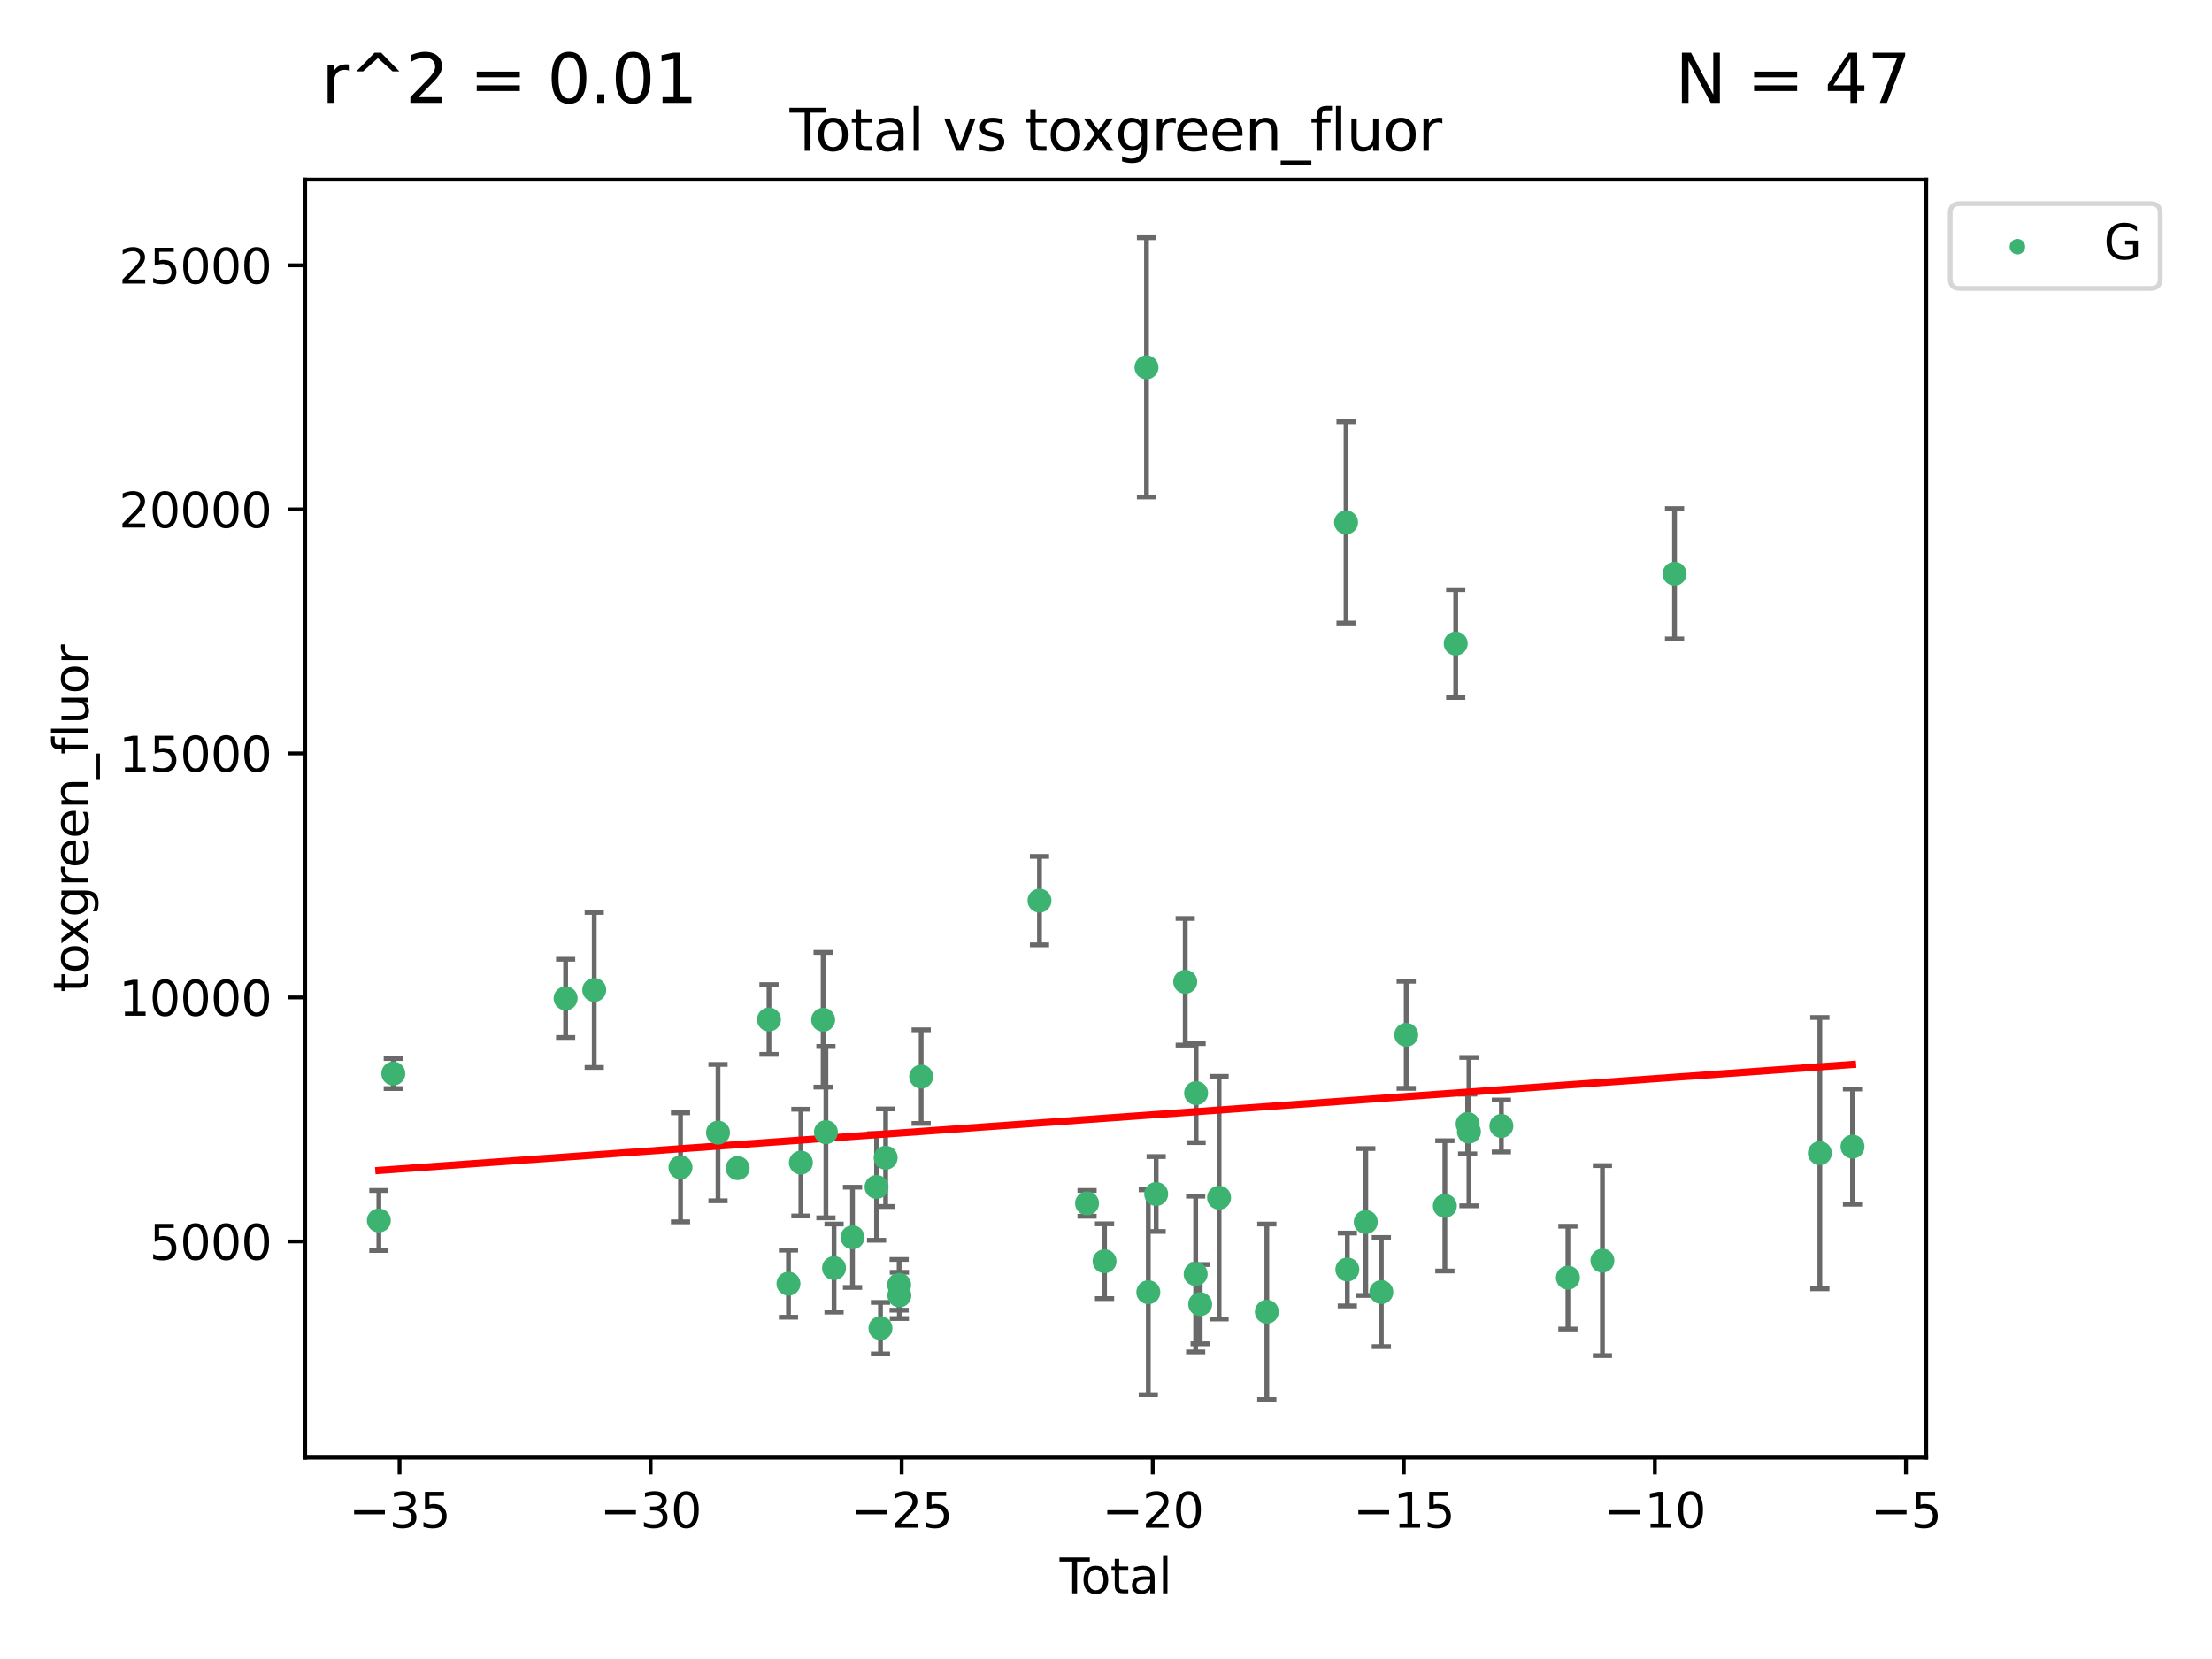 <?xml version="1.0" encoding="utf-8" standalone="no"?>
<!DOCTYPE svg PUBLIC "-//W3C//DTD SVG 1.1//EN"
  "http://www.w3.org/Graphics/SVG/1.1/DTD/svg11.dtd">
<svg xmlns:xlink="http://www.w3.org/1999/xlink" width="460.8pt" height="345.6pt" viewBox="0 0 460.8 345.6" xmlns="http://www.w3.org/2000/svg" version="1.1">
 <defs>
  <style type="text/css">*{stroke-linejoin: round; stroke-linecap: butt}</style>
 </defs>
 <g id="figure_1">
  <g id="patch_1">
   <path d="M 0 345.6 
L 460.8 345.6 
L 460.8 0 
L 0 0 
z
" style="fill: #ffffff"/>
  </g>
  <g id="axes_1">
   <g id="patch_2">
    <path d="M 63.571 303.64 
L 401.26 303.64 
L 401.26 37.411 
L 63.571 37.411 
z
" style="fill: #ffffff"/>
   </g>
   <g id="PathCollection_1">
    <defs>
     <path id="m8c396e5d26" d="M 0 1.118 
C 0.297 1.118 0.581 1 0.791 0.791 
C 1 0.581 1.118 0.297 1.118 0 
C 1.118 -0.297 1 -0.581 0.791 -0.791 
C 0.581 -1 0.297 -1.118 0 -1.118 
C -0.297 -1.118 -0.581 -1 -0.791 -0.791 
C -1 -0.581 -1.118 -0.297 -1.118 0 
C -1.118 0.297 -1 0.581 -0.791 0.791 
C -0.581 1 -0.297 1.118 0 1.118 
z
" style="stroke: #3cb371"/>
    </defs>
    <g clip-path="url(#p76bcb3d179)">
     <use xlink:href="#m8c396e5d26" x="78.921" y="254.249" style="fill: #3cb371; stroke: #3cb371"/>
     <use xlink:href="#m8c396e5d26" x="81.93" y="223.641" style="fill: #3cb371; stroke: #3cb371"/>
     <use xlink:href="#m8c396e5d26" x="117.827" y="207.979" style="fill: #3cb371; stroke: #3cb371"/>
     <use xlink:href="#m8c396e5d26" x="123.788" y="206.22" style="fill: #3cb371; stroke: #3cb371"/>
     <use xlink:href="#m8c396e5d26" x="141.76" y="243.178" style="fill: #3cb371; stroke: #3cb371"/>
     <use xlink:href="#m8c396e5d26" x="149.573" y="235.945" style="fill: #3cb371; stroke: #3cb371"/>
     <use xlink:href="#m8c396e5d26" x="153.665" y="243.344" style="fill: #3cb371; stroke: #3cb371"/>
     <use xlink:href="#m8c396e5d26" x="160.196" y="212.38" style="fill: #3cb371; stroke: #3cb371"/>
     <use xlink:href="#m8c396e5d26" x="164.252" y="267.417" style="fill: #3cb371; stroke: #3cb371"/>
     <use xlink:href="#m8c396e5d26" x="166.84" y="242.194" style="fill: #3cb371; stroke: #3cb371"/>
     <use xlink:href="#m8c396e5d26" x="171.475" y="212.433" style="fill: #3cb371; stroke: #3cb371"/>
     <use xlink:href="#m8c396e5d26" x="172.053" y="235.851" style="fill: #3cb371; stroke: #3cb371"/>
     <use xlink:href="#m8c396e5d26" x="173.747" y="264.164" style="fill: #3cb371; stroke: #3cb371"/>
     <use xlink:href="#m8c396e5d26" x="177.596" y="257.757" style="fill: #3cb371; stroke: #3cb371"/>
     <use xlink:href="#m8c396e5d26" x="182.603" y="247.271" style="fill: #3cb371; stroke: #3cb371"/>
     <use xlink:href="#m8c396e5d26" x="183.419" y="276.687" style="fill: #3cb371; stroke: #3cb371"/>
     <use xlink:href="#m8c396e5d26" x="184.499" y="241.174" style="fill: #3cb371; stroke: #3cb371"/>
     <use xlink:href="#m8c396e5d26" x="187.311" y="267.658" style="fill: #3cb371; stroke: #3cb371"/>
     <use xlink:href="#m8c396e5d26" x="187.355" y="269.866" style="fill: #3cb371; stroke: #3cb371"/>
     <use xlink:href="#m8c396e5d26" x="191.898" y="224.281" style="fill: #3cb371; stroke: #3cb371"/>
     <use xlink:href="#m8c396e5d26" x="216.545" y="187.615" style="fill: #3cb371; stroke: #3cb371"/>
     <use xlink:href="#m8c396e5d26" x="226.453" y="250.678" style="fill: #3cb371; stroke: #3cb371"/>
     <use xlink:href="#m8c396e5d26" x="230.097" y="262.738" style="fill: #3cb371; stroke: #3cb371"/>
     <use xlink:href="#m8c396e5d26" x="238.835" y="76.523" style="fill: #3cb371; stroke: #3cb371"/>
     <use xlink:href="#m8c396e5d26" x="239.213" y="269.202" style="fill: #3cb371; stroke: #3cb371"/>
     <use xlink:href="#m8c396e5d26" x="240.851" y="248.737" style="fill: #3cb371; stroke: #3cb371"/>
     <use xlink:href="#m8c396e5d26" x="246.904" y="204.526" style="fill: #3cb371; stroke: #3cb371"/>
     <use xlink:href="#m8c396e5d26" x="249.076" y="265.407" style="fill: #3cb371; stroke: #3cb371"/>
     <use xlink:href="#m8c396e5d26" x="249.167" y="227.716" style="fill: #3cb371; stroke: #3cb371"/>
     <use xlink:href="#m8c396e5d26" x="250.017" y="271.687" style="fill: #3cb371; stroke: #3cb371"/>
     <use xlink:href="#m8c396e5d26" x="253.952" y="249.5" style="fill: #3cb371; stroke: #3cb371"/>
     <use xlink:href="#m8c396e5d26" x="263.901" y="273.268" style="fill: #3cb371; stroke: #3cb371"/>
     <use xlink:href="#m8c396e5d26" x="280.407" y="108.828" style="fill: #3cb371; stroke: #3cb371"/>
     <use xlink:href="#m8c396e5d26" x="280.673" y="264.465" style="fill: #3cb371; stroke: #3cb371"/>
     <use xlink:href="#m8c396e5d26" x="284.511" y="254.573" style="fill: #3cb371; stroke: #3cb371"/>
     <use xlink:href="#m8c396e5d26" x="287.76" y="269.166" style="fill: #3cb371; stroke: #3cb371"/>
     <use xlink:href="#m8c396e5d26" x="292.937" y="215.573" style="fill: #3cb371; stroke: #3cb371"/>
     <use xlink:href="#m8c396e5d26" x="300.991" y="251.202" style="fill: #3cb371; stroke: #3cb371"/>
     <use xlink:href="#m8c396e5d26" x="303.248" y="134.066" style="fill: #3cb371; stroke: #3cb371"/>
     <use xlink:href="#m8c396e5d26" x="305.733" y="234.151" style="fill: #3cb371; stroke: #3cb371"/>
     <use xlink:href="#m8c396e5d26" x="306.006" y="235.745" style="fill: #3cb371; stroke: #3cb371"/>
     <use xlink:href="#m8c396e5d26" x="312.761" y="234.558" style="fill: #3cb371; stroke: #3cb371"/>
     <use xlink:href="#m8c396e5d26" x="326.625" y="266.167" style="fill: #3cb371; stroke: #3cb371"/>
     <use xlink:href="#m8c396e5d26" x="333.814" y="262.615" style="fill: #3cb371; stroke: #3cb371"/>
     <use xlink:href="#m8c396e5d26" x="348.839" y="119.527" style="fill: #3cb371; stroke: #3cb371"/>
     <use xlink:href="#m8c396e5d26" x="379.109" y="240.218" style="fill: #3cb371; stroke: #3cb371"/>
     <use xlink:href="#m8c396e5d26" x="385.911" y="238.863" style="fill: #3cb371; stroke: #3cb371"/>
    </g>
   </g>
   <g id="matplotlib.axis_1">
    <g id="xtick_1">
     <g id="line2d_1">
      <defs>
       <path id="m54dcc53a6e" d="M 0 0 
L 0 3.5 
" style="stroke: #000000; stroke-width: 0.8"/>
      </defs>
      <g>
       <use xlink:href="#m54dcc53a6e" x="83.232" y="303.64" style="stroke: #000000; stroke-width: 0.8"/>
      </g>
     </g>
     <g id="text_1">
      <!-- −35 -->
      <g transform="translate(72.68 318.238)scale(0.1 -0.1)">
       <defs>
        <path id="DejaVuSans-2212" d="M 678 2272 
L 4684 2272 
L 4684 1741 
L 678 1741 
L 678 2272 
z
" transform="scale(0.016)"/>
        <path id="DejaVuSans-33" d="M 2597 2516 
Q 3050 2419 3304 2112 
Q 3559 1806 3559 1356 
Q 3559 666 3084 287 
Q 2609 -91 1734 -91 
Q 1441 -91 1130 -33 
Q 819 25 488 141 
L 488 750 
Q 750 597 1062 519 
Q 1375 441 1716 441 
Q 2309 441 2620 675 
Q 2931 909 2931 1356 
Q 2931 1769 2642 2001 
Q 2353 2234 1838 2234 
L 1294 2234 
L 1294 2753 
L 1863 2753 
Q 2328 2753 2575 2939 
Q 2822 3125 2822 3475 
Q 2822 3834 2567 4026 
Q 2313 4219 1838 4219 
Q 1578 4219 1281 4162 
Q 984 4106 628 3988 
L 628 4550 
Q 988 4650 1302 4700 
Q 1616 4750 1894 4750 
Q 2613 4750 3031 4423 
Q 3450 4097 3450 3541 
Q 3450 3153 3228 2886 
Q 3006 2619 2597 2516 
z
" transform="scale(0.016)"/>
        <path id="DejaVuSans-35" d="M 691 4666 
L 3169 4666 
L 3169 4134 
L 1269 4134 
L 1269 2991 
Q 1406 3038 1543 3061 
Q 1681 3084 1819 3084 
Q 2600 3084 3056 2656 
Q 3513 2228 3513 1497 
Q 3513 744 3044 326 
Q 2575 -91 1722 -91 
Q 1428 -91 1123 -41 
Q 819 9 494 109 
L 494 744 
Q 775 591 1075 516 
Q 1375 441 1709 441 
Q 2250 441 2565 725 
Q 2881 1009 2881 1497 
Q 2881 1984 2565 2268 
Q 2250 2553 1709 2553 
Q 1456 2553 1204 2497 
Q 953 2441 691 2322 
L 691 4666 
z
" transform="scale(0.016)"/>
       </defs>
       <use xlink:href="#DejaVuSans-2212"/>
       <use xlink:href="#DejaVuSans-33" x="83.789"/>
       <use xlink:href="#DejaVuSans-35" x="147.412"/>
      </g>
     </g>
    </g>
    <g id="xtick_2">
     <g id="line2d_2">
      <g>
       <use xlink:href="#m54dcc53a6e" x="135.534" y="303.64" style="stroke: #000000; stroke-width: 0.8"/>
      </g>
     </g>
     <g id="text_2">
      <!-- −30 -->
      <g transform="translate(124.981 318.238)scale(0.1 -0.1)">
       <defs>
        <path id="DejaVuSans-30" d="M 2034 4250 
Q 1547 4250 1301 3770 
Q 1056 3291 1056 2328 
Q 1056 1369 1301 889 
Q 1547 409 2034 409 
Q 2525 409 2770 889 
Q 3016 1369 3016 2328 
Q 3016 3291 2770 3770 
Q 2525 4250 2034 4250 
z
M 2034 4750 
Q 2819 4750 3233 4129 
Q 3647 3509 3647 2328 
Q 3647 1150 3233 529 
Q 2819 -91 2034 -91 
Q 1250 -91 836 529 
Q 422 1150 422 2328 
Q 422 3509 836 4129 
Q 1250 4750 2034 4750 
z
" transform="scale(0.016)"/>
       </defs>
       <use xlink:href="#DejaVuSans-2212"/>
       <use xlink:href="#DejaVuSans-33" x="83.789"/>
       <use xlink:href="#DejaVuSans-30" x="147.412"/>
      </g>
     </g>
    </g>
    <g id="xtick_3">
     <g id="line2d_3">
      <g>
       <use xlink:href="#m54dcc53a6e" x="187.835" y="303.64" style="stroke: #000000; stroke-width: 0.8"/>
      </g>
     </g>
     <g id="text_3">
      <!-- −25 -->
      <g transform="translate(177.283 318.238)scale(0.1 -0.1)">
       <defs>
        <path id="DejaVuSans-32" d="M 1228 531 
L 3431 531 
L 3431 0 
L 469 0 
L 469 531 
Q 828 903 1448 1529 
Q 2069 2156 2228 2338 
Q 2531 2678 2651 2914 
Q 2772 3150 2772 3378 
Q 2772 3750 2511 3984 
Q 2250 4219 1831 4219 
Q 1534 4219 1204 4116 
Q 875 4013 500 3803 
L 500 4441 
Q 881 4594 1212 4672 
Q 1544 4750 1819 4750 
Q 2544 4750 2975 4387 
Q 3406 4025 3406 3419 
Q 3406 3131 3298 2873 
Q 3191 2616 2906 2266 
Q 2828 2175 2409 1742 
Q 1991 1309 1228 531 
z
" transform="scale(0.016)"/>
       </defs>
       <use xlink:href="#DejaVuSans-2212"/>
       <use xlink:href="#DejaVuSans-32" x="83.789"/>
       <use xlink:href="#DejaVuSans-35" x="147.412"/>
      </g>
     </g>
    </g>
    <g id="xtick_4">
     <g id="line2d_4">
      <g>
       <use xlink:href="#m54dcc53a6e" x="240.136" y="303.64" style="stroke: #000000; stroke-width: 0.8"/>
      </g>
     </g>
     <g id="text_4">
      <!-- −20 -->
      <g transform="translate(229.584 318.238)scale(0.1 -0.1)">
       <use xlink:href="#DejaVuSans-2212"/>
       <use xlink:href="#DejaVuSans-32" x="83.789"/>
       <use xlink:href="#DejaVuSans-30" x="147.412"/>
      </g>
     </g>
    </g>
    <g id="xtick_5">
     <g id="line2d_5">
      <g>
       <use xlink:href="#m54dcc53a6e" x="292.437" y="303.64" style="stroke: #000000; stroke-width: 0.8"/>
      </g>
     </g>
     <g id="text_5">
      <!-- −15 -->
      <g transform="translate(281.885 318.238)scale(0.1 -0.1)">
       <defs>
        <path id="DejaVuSans-31" d="M 794 531 
L 1825 531 
L 1825 4091 
L 703 3866 
L 703 4441 
L 1819 4666 
L 2450 4666 
L 2450 531 
L 3481 531 
L 3481 0 
L 794 0 
L 794 531 
z
" transform="scale(0.016)"/>
       </defs>
       <use xlink:href="#DejaVuSans-2212"/>
       <use xlink:href="#DejaVuSans-31" x="83.789"/>
       <use xlink:href="#DejaVuSans-35" x="147.412"/>
      </g>
     </g>
    </g>
    <g id="xtick_6">
     <g id="line2d_6">
      <g>
       <use xlink:href="#m54dcc53a6e" x="344.739" y="303.64" style="stroke: #000000; stroke-width: 0.8"/>
      </g>
     </g>
     <g id="text_6">
      <!-- −10 -->
      <g transform="translate(334.186 318.238)scale(0.1 -0.1)">
       <use xlink:href="#DejaVuSans-2212"/>
       <use xlink:href="#DejaVuSans-31" x="83.789"/>
       <use xlink:href="#DejaVuSans-30" x="147.412"/>
      </g>
     </g>
    </g>
    <g id="xtick_7">
     <g id="line2d_7">
      <g>
       <use xlink:href="#m54dcc53a6e" x="397.04" y="303.64" style="stroke: #000000; stroke-width: 0.8"/>
      </g>
     </g>
     <g id="text_7">
      <!-- −5 -->
      <g transform="translate(389.669 318.238)scale(0.1 -0.1)">
       <use xlink:href="#DejaVuSans-2212"/>
       <use xlink:href="#DejaVuSans-35" x="83.789"/>
      </g>
     </g>
    </g>
    <g id="text_8">
     <!-- Total -->
     <g transform="translate(220.739 331.917)scale(0.1 -0.1)">
      <defs>
       <path id="DejaVuSans-54" d="M -19 4666 
L 3928 4666 
L 3928 4134 
L 2272 4134 
L 2272 0 
L 1638 0 
L 1638 4134 
L -19 4134 
L -19 4666 
z
" transform="scale(0.016)"/>
       <path id="DejaVuSans-6f" d="M 1959 3097 
Q 1497 3097 1228 2736 
Q 959 2375 959 1747 
Q 959 1119 1226 758 
Q 1494 397 1959 397 
Q 2419 397 2687 759 
Q 2956 1122 2956 1747 
Q 2956 2369 2687 2733 
Q 2419 3097 1959 3097 
z
M 1959 3584 
Q 2709 3584 3137 3096 
Q 3566 2609 3566 1747 
Q 3566 888 3137 398 
Q 2709 -91 1959 -91 
Q 1206 -91 779 398 
Q 353 888 353 1747 
Q 353 2609 779 3096 
Q 1206 3584 1959 3584 
z
" transform="scale(0.016)"/>
       <path id="DejaVuSans-74" d="M 1172 4494 
L 1172 3500 
L 2356 3500 
L 2356 3053 
L 1172 3053 
L 1172 1153 
Q 1172 725 1289 603 
Q 1406 481 1766 481 
L 2356 481 
L 2356 0 
L 1766 0 
Q 1100 0 847 248 
Q 594 497 594 1153 
L 594 3053 
L 172 3053 
L 172 3500 
L 594 3500 
L 594 4494 
L 1172 4494 
z
" transform="scale(0.016)"/>
       <path id="DejaVuSans-61" d="M 2194 1759 
Q 1497 1759 1228 1600 
Q 959 1441 959 1056 
Q 959 750 1161 570 
Q 1363 391 1709 391 
Q 2188 391 2477 730 
Q 2766 1069 2766 1631 
L 2766 1759 
L 2194 1759 
z
M 3341 1997 
L 3341 0 
L 2766 0 
L 2766 531 
Q 2569 213 2275 61 
Q 1981 -91 1556 -91 
Q 1019 -91 701 211 
Q 384 513 384 1019 
Q 384 1609 779 1909 
Q 1175 2209 1959 2209 
L 2766 2209 
L 2766 2266 
Q 2766 2663 2505 2880 
Q 2244 3097 1772 3097 
Q 1472 3097 1187 3025 
Q 903 2953 641 2809 
L 641 3341 
Q 956 3463 1253 3523 
Q 1550 3584 1831 3584 
Q 2591 3584 2966 3190 
Q 3341 2797 3341 1997 
z
" transform="scale(0.016)"/>
       <path id="DejaVuSans-6c" d="M 603 4863 
L 1178 4863 
L 1178 0 
L 603 0 
L 603 4863 
z
" transform="scale(0.016)"/>
      </defs>
      <use xlink:href="#DejaVuSans-54"/>
      <use xlink:href="#DejaVuSans-6f" x="44.084"/>
      <use xlink:href="#DejaVuSans-74" x="105.266"/>
      <use xlink:href="#DejaVuSans-61" x="144.475"/>
      <use xlink:href="#DejaVuSans-6c" x="205.754"/>
     </g>
    </g>
   </g>
   <g id="matplotlib.axis_2">
    <g id="ytick_1">
     <g id="line2d_8">
      <defs>
       <path id="m7cd447dc61" d="M 0 0 
L -3.5 0 
" style="stroke: #000000; stroke-width: 0.8"/>
      </defs>
      <g>
       <use xlink:href="#m7cd447dc61" x="63.571" y="258.624" style="stroke: #000000; stroke-width: 0.8"/>
      </g>
     </g>
     <g id="text_9">
      <!-- 5000 -->
      <g transform="translate(31.121 262.423)scale(0.1 -0.1)">
       <use xlink:href="#DejaVuSans-35"/>
       <use xlink:href="#DejaVuSans-30" x="63.623"/>
       <use xlink:href="#DejaVuSans-30" x="127.246"/>
       <use xlink:href="#DejaVuSans-30" x="190.869"/>
      </g>
     </g>
    </g>
    <g id="ytick_2">
     <g id="line2d_9">
      <g>
       <use xlink:href="#m7cd447dc61" x="63.571" y="207.786" style="stroke: #000000; stroke-width: 0.8"/>
      </g>
     </g>
     <g id="text_10">
      <!-- 10000 -->
      <g transform="translate(24.759 211.585)scale(0.1 -0.1)">
       <use xlink:href="#DejaVuSans-31"/>
       <use xlink:href="#DejaVuSans-30" x="63.623"/>
       <use xlink:href="#DejaVuSans-30" x="127.246"/>
       <use xlink:href="#DejaVuSans-30" x="190.869"/>
       <use xlink:href="#DejaVuSans-30" x="254.492"/>
      </g>
     </g>
    </g>
    <g id="ytick_3">
     <g id="line2d_10">
      <g>
       <use xlink:href="#m7cd447dc61" x="63.571" y="156.947" style="stroke: #000000; stroke-width: 0.8"/>
      </g>
     </g>
     <g id="text_11">
      <!-- 15000 -->
      <g transform="translate(24.759 160.746)scale(0.1 -0.1)">
       <use xlink:href="#DejaVuSans-31"/>
       <use xlink:href="#DejaVuSans-35" x="63.623"/>
       <use xlink:href="#DejaVuSans-30" x="127.246"/>
       <use xlink:href="#DejaVuSans-30" x="190.869"/>
       <use xlink:href="#DejaVuSans-30" x="254.492"/>
      </g>
     </g>
    </g>
    <g id="ytick_4">
     <g id="line2d_11">
      <g>
       <use xlink:href="#m7cd447dc61" x="63.571" y="106.109" style="stroke: #000000; stroke-width: 0.8"/>
      </g>
     </g>
     <g id="text_12">
      <!-- 20000 -->
      <g transform="translate(24.759 109.908)scale(0.1 -0.1)">
       <use xlink:href="#DejaVuSans-32"/>
       <use xlink:href="#DejaVuSans-30" x="63.623"/>
       <use xlink:href="#DejaVuSans-30" x="127.246"/>
       <use xlink:href="#DejaVuSans-30" x="190.869"/>
       <use xlink:href="#DejaVuSans-30" x="254.492"/>
      </g>
     </g>
    </g>
    <g id="ytick_5">
     <g id="line2d_12">
      <g>
       <use xlink:href="#m7cd447dc61" x="63.571" y="55.271" style="stroke: #000000; stroke-width: 0.8"/>
      </g>
     </g>
     <g id="text_13">
      <!-- 25000 -->
      <g transform="translate(24.759 59.07)scale(0.1 -0.1)">
       <use xlink:href="#DejaVuSans-32"/>
       <use xlink:href="#DejaVuSans-35" x="63.623"/>
       <use xlink:href="#DejaVuSans-30" x="127.246"/>
       <use xlink:href="#DejaVuSans-30" x="190.869"/>
       <use xlink:href="#DejaVuSans-30" x="254.492"/>
      </g>
     </g>
    </g>
    <g id="text_14">
     <!-- toxgreen_fluor -->
     <g transform="translate(18.401 206.72)rotate(-90)scale(0.1 -0.1)">
      <defs>
       <path id="DejaVuSans-78" d="M 3513 3500 
L 2247 1797 
L 3578 0 
L 2900 0 
L 1881 1375 
L 863 0 
L 184 0 
L 1544 1831 
L 300 3500 
L 978 3500 
L 1906 2253 
L 2834 3500 
L 3513 3500 
z
" transform="scale(0.016)"/>
       <path id="DejaVuSans-67" d="M 2906 1791 
Q 2906 2416 2648 2759 
Q 2391 3103 1925 3103 
Q 1463 3103 1205 2759 
Q 947 2416 947 1791 
Q 947 1169 1205 825 
Q 1463 481 1925 481 
Q 2391 481 2648 825 
Q 2906 1169 2906 1791 
z
M 3481 434 
Q 3481 -459 3084 -895 
Q 2688 -1331 1869 -1331 
Q 1566 -1331 1297 -1286 
Q 1028 -1241 775 -1147 
L 775 -588 
Q 1028 -725 1275 -790 
Q 1522 -856 1778 -856 
Q 2344 -856 2625 -561 
Q 2906 -266 2906 331 
L 2906 616 
Q 2728 306 2450 153 
Q 2172 0 1784 0 
Q 1141 0 747 490 
Q 353 981 353 1791 
Q 353 2603 747 3093 
Q 1141 3584 1784 3584 
Q 2172 3584 2450 3431 
Q 2728 3278 2906 2969 
L 2906 3500 
L 3481 3500 
L 3481 434 
z
" transform="scale(0.016)"/>
       <path id="DejaVuSans-72" d="M 2631 2963 
Q 2534 3019 2420 3045 
Q 2306 3072 2169 3072 
Q 1681 3072 1420 2755 
Q 1159 2438 1159 1844 
L 1159 0 
L 581 0 
L 581 3500 
L 1159 3500 
L 1159 2956 
Q 1341 3275 1631 3429 
Q 1922 3584 2338 3584 
Q 2397 3584 2469 3576 
Q 2541 3569 2628 3553 
L 2631 2963 
z
" transform="scale(0.016)"/>
       <path id="DejaVuSans-65" d="M 3597 1894 
L 3597 1613 
L 953 1613 
Q 991 1019 1311 708 
Q 1631 397 2203 397 
Q 2534 397 2845 478 
Q 3156 559 3463 722 
L 3463 178 
Q 3153 47 2828 -22 
Q 2503 -91 2169 -91 
Q 1331 -91 842 396 
Q 353 884 353 1716 
Q 353 2575 817 3079 
Q 1281 3584 2069 3584 
Q 2775 3584 3186 3129 
Q 3597 2675 3597 1894 
z
M 3022 2063 
Q 3016 2534 2758 2815 
Q 2500 3097 2075 3097 
Q 1594 3097 1305 2825 
Q 1016 2553 972 2059 
L 3022 2063 
z
" transform="scale(0.016)"/>
       <path id="DejaVuSans-6e" d="M 3513 2113 
L 3513 0 
L 2938 0 
L 2938 2094 
Q 2938 2591 2744 2837 
Q 2550 3084 2163 3084 
Q 1697 3084 1428 2787 
Q 1159 2491 1159 1978 
L 1159 0 
L 581 0 
L 581 3500 
L 1159 3500 
L 1159 2956 
Q 1366 3272 1645 3428 
Q 1925 3584 2291 3584 
Q 2894 3584 3203 3211 
Q 3513 2838 3513 2113 
z
" transform="scale(0.016)"/>
       <path id="DejaVuSans-5f" d="M 3263 -1063 
L 3263 -1509 
L -63 -1509 
L -63 -1063 
L 3263 -1063 
z
" transform="scale(0.016)"/>
       <path id="DejaVuSans-66" d="M 2375 4863 
L 2375 4384 
L 1825 4384 
Q 1516 4384 1395 4259 
Q 1275 4134 1275 3809 
L 1275 3500 
L 2222 3500 
L 2222 3053 
L 1275 3053 
L 1275 0 
L 697 0 
L 697 3053 
L 147 3053 
L 147 3500 
L 697 3500 
L 697 3744 
Q 697 4328 969 4595 
Q 1241 4863 1831 4863 
L 2375 4863 
z
" transform="scale(0.016)"/>
       <path id="DejaVuSans-75" d="M 544 1381 
L 544 3500 
L 1119 3500 
L 1119 1403 
Q 1119 906 1312 657 
Q 1506 409 1894 409 
Q 2359 409 2629 706 
Q 2900 1003 2900 1516 
L 2900 3500 
L 3475 3500 
L 3475 0 
L 2900 0 
L 2900 538 
Q 2691 219 2414 64 
Q 2138 -91 1772 -91 
Q 1169 -91 856 284 
Q 544 659 544 1381 
z
M 1991 3584 
L 1991 3584 
z
" transform="scale(0.016)"/>
      </defs>
      <use xlink:href="#DejaVuSans-74"/>
      <use xlink:href="#DejaVuSans-6f" x="39.209"/>
      <use xlink:href="#DejaVuSans-78" x="97.266"/>
      <use xlink:href="#DejaVuSans-67" x="156.445"/>
      <use xlink:href="#DejaVuSans-72" x="219.922"/>
      <use xlink:href="#DejaVuSans-65" x="258.785"/>
      <use xlink:href="#DejaVuSans-65" x="320.309"/>
      <use xlink:href="#DejaVuSans-6e" x="381.832"/>
      <use xlink:href="#DejaVuSans-5f" x="445.211"/>
      <use xlink:href="#DejaVuSans-66" x="495.211"/>
      <use xlink:href="#DejaVuSans-6c" x="530.416"/>
      <use xlink:href="#DejaVuSans-75" x="558.199"/>
      <use xlink:href="#DejaVuSans-6f" x="621.578"/>
      <use xlink:href="#DejaVuSans-72" x="682.76"/>
     </g>
    </g>
   </g>
   <g id="LineCollection_1">
    <path d="M 78.921 260.501 
L 78.921 247.998 
" clip-path="url(#p76bcb3d179)" style="fill: none; stroke: #696969"/>
    <path d="M 81.93 226.773 
L 81.93 220.509 
" clip-path="url(#p76bcb3d179)" style="fill: none; stroke: #696969"/>
    <path d="M 117.827 216.128 
L 117.827 199.83 
" clip-path="url(#p76bcb3d179)" style="fill: none; stroke: #696969"/>
    <path d="M 123.788 222.371 
L 123.788 190.069 
" clip-path="url(#p76bcb3d179)" style="fill: none; stroke: #696969"/>
    <path d="M 141.76 254.535 
L 141.76 231.821 
" clip-path="url(#p76bcb3d179)" style="fill: none; stroke: #696969"/>
    <path d="M 149.573 250.147 
L 149.573 221.743 
" clip-path="url(#p76bcb3d179)" style="fill: none; stroke: #696969"/>
    <path d="M 153.665 244.208 
L 153.665 242.48 
" clip-path="url(#p76bcb3d179)" style="fill: none; stroke: #696969"/>
    <path d="M 160.196 219.638 
L 160.196 205.122 
" clip-path="url(#p76bcb3d179)" style="fill: none; stroke: #696969"/>
    <path d="M 164.252 274.406 
L 164.252 260.429 
" clip-path="url(#p76bcb3d179)" style="fill: none; stroke: #696969"/>
    <path d="M 166.84 253.312 
L 166.84 231.076 
" clip-path="url(#p76bcb3d179)" style="fill: none; stroke: #696969"/>
    <path d="M 171.475 226.462 
L 171.475 198.403 
" clip-path="url(#p76bcb3d179)" style="fill: none; stroke: #696969"/>
    <path d="M 172.053 253.698 
L 172.053 218.003 
" clip-path="url(#p76bcb3d179)" style="fill: none; stroke: #696969"/>
    <path d="M 173.747 273.338 
L 173.747 254.991 
" clip-path="url(#p76bcb3d179)" style="fill: none; stroke: #696969"/>
    <path d="M 177.596 268.203 
L 177.596 247.311 
" clip-path="url(#p76bcb3d179)" style="fill: none; stroke: #696969"/>
    <path d="M 182.603 258.377 
L 182.603 236.164 
" clip-path="url(#p76bcb3d179)" style="fill: none; stroke: #696969"/>
    <path d="M 183.419 282.05 
L 183.419 271.325 
" clip-path="url(#p76bcb3d179)" style="fill: none; stroke: #696969"/>
    <path d="M 184.499 251.339 
L 184.499 231.008 
" clip-path="url(#p76bcb3d179)" style="fill: none; stroke: #696969"/>
    <path d="M 187.311 272.947 
L 187.311 262.368 
" clip-path="url(#p76bcb3d179)" style="fill: none; stroke: #696969"/>
    <path d="M 187.355 274.682 
L 187.355 265.05 
" clip-path="url(#p76bcb3d179)" style="fill: none; stroke: #696969"/>
    <path d="M 191.898 234.028 
L 191.898 214.534 
" clip-path="url(#p76bcb3d179)" style="fill: none; stroke: #696969"/>
    <path d="M 216.545 196.827 
L 216.545 178.403 
" clip-path="url(#p76bcb3d179)" style="fill: none; stroke: #696969"/>
    <path d="M 226.453 253.365 
L 226.453 247.992 
" clip-path="url(#p76bcb3d179)" style="fill: none; stroke: #696969"/>
    <path d="M 230.097 270.524 
L 230.097 254.951 
" clip-path="url(#p76bcb3d179)" style="fill: none; stroke: #696969"/>
    <path d="M 238.835 103.534 
L 238.835 49.513 
" clip-path="url(#p76bcb3d179)" style="fill: none; stroke: #696969"/>
    <path d="M 239.213 290.546 
L 239.213 247.857 
" clip-path="url(#p76bcb3d179)" style="fill: none; stroke: #696969"/>
    <path d="M 240.851 256.544 
L 240.851 240.93 
" clip-path="url(#p76bcb3d179)" style="fill: none; stroke: #696969"/>
    <path d="M 246.904 217.72 
L 246.904 191.333 
" clip-path="url(#p76bcb3d179)" style="fill: none; stroke: #696969"/>
    <path d="M 249.076 281.638 
L 249.076 249.176 
" clip-path="url(#p76bcb3d179)" style="fill: none; stroke: #696969"/>
    <path d="M 249.167 238.024 
L 249.167 217.409 
" clip-path="url(#p76bcb3d179)" style="fill: none; stroke: #696969"/>
    <path d="M 250.017 279.947 
L 250.017 263.428 
" clip-path="url(#p76bcb3d179)" style="fill: none; stroke: #696969"/>
    <path d="M 253.952 274.778 
L 253.952 224.222 
" clip-path="url(#p76bcb3d179)" style="fill: none; stroke: #696969"/>
    <path d="M 263.901 291.539 
L 263.901 254.998 
" clip-path="url(#p76bcb3d179)" style="fill: none; stroke: #696969"/>
    <path d="M 280.407 129.788 
L 280.407 87.868 
" clip-path="url(#p76bcb3d179)" style="fill: none; stroke: #696969"/>
    <path d="M 280.673 272.055 
L 280.673 256.876 
" clip-path="url(#p76bcb3d179)" style="fill: none; stroke: #696969"/>
    <path d="M 284.511 269.877 
L 284.511 239.268 
" clip-path="url(#p76bcb3d179)" style="fill: none; stroke: #696969"/>
    <path d="M 287.76 280.529 
L 287.76 257.802 
" clip-path="url(#p76bcb3d179)" style="fill: none; stroke: #696969"/>
    <path d="M 292.937 226.727 
L 292.937 204.418 
" clip-path="url(#p76bcb3d179)" style="fill: none; stroke: #696969"/>
    <path d="M 300.991 264.774 
L 300.991 237.629 
" clip-path="url(#p76bcb3d179)" style="fill: none; stroke: #696969"/>
    <path d="M 303.248 145.294 
L 303.248 122.838 
" clip-path="url(#p76bcb3d179)" style="fill: none; stroke: #696969"/>
    <path d="M 305.733 240.374 
L 305.733 227.928 
" clip-path="url(#p76bcb3d179)" style="fill: none; stroke: #696969"/>
    <path d="M 306.006 251.2 
L 306.006 220.291 
" clip-path="url(#p76bcb3d179)" style="fill: none; stroke: #696969"/>
    <path d="M 312.761 239.962 
L 312.761 229.154 
" clip-path="url(#p76bcb3d179)" style="fill: none; stroke: #696969"/>
    <path d="M 326.625 276.883 
L 326.625 255.451 
" clip-path="url(#p76bcb3d179)" style="fill: none; stroke: #696969"/>
    <path d="M 333.814 282.413 
L 333.814 242.817 
" clip-path="url(#p76bcb3d179)" style="fill: none; stroke: #696969"/>
    <path d="M 348.839 133.095 
L 348.839 105.958 
" clip-path="url(#p76bcb3d179)" style="fill: none; stroke: #696969"/>
    <path d="M 379.109 268.48 
L 379.109 211.956 
" clip-path="url(#p76bcb3d179)" style="fill: none; stroke: #696969"/>
    <path d="M 385.911 250.868 
L 385.911 226.858 
" clip-path="url(#p76bcb3d179)" style="fill: none; stroke: #696969"/>
   </g>
   <g id="line2d_13">
    <defs>
     <path id="mae1a52ef66" d="M 2 0 
L -2 -0 
" style="stroke: #696969"/>
    </defs>
    <g clip-path="url(#p76bcb3d179)">
     <use xlink:href="#mae1a52ef66" x="78.921" y="260.501" style="fill: #696969; stroke: #696969"/>
     <use xlink:href="#mae1a52ef66" x="81.93" y="226.773" style="fill: #696969; stroke: #696969"/>
     <use xlink:href="#mae1a52ef66" x="117.827" y="216.128" style="fill: #696969; stroke: #696969"/>
     <use xlink:href="#mae1a52ef66" x="123.788" y="222.371" style="fill: #696969; stroke: #696969"/>
     <use xlink:href="#mae1a52ef66" x="141.76" y="254.535" style="fill: #696969; stroke: #696969"/>
     <use xlink:href="#mae1a52ef66" x="149.573" y="250.147" style="fill: #696969; stroke: #696969"/>
     <use xlink:href="#mae1a52ef66" x="153.665" y="244.208" style="fill: #696969; stroke: #696969"/>
     <use xlink:href="#mae1a52ef66" x="160.196" y="219.638" style="fill: #696969; stroke: #696969"/>
     <use xlink:href="#mae1a52ef66" x="164.252" y="274.406" style="fill: #696969; stroke: #696969"/>
     <use xlink:href="#mae1a52ef66" x="166.84" y="253.312" style="fill: #696969; stroke: #696969"/>
     <use xlink:href="#mae1a52ef66" x="171.475" y="226.462" style="fill: #696969; stroke: #696969"/>
     <use xlink:href="#mae1a52ef66" x="172.053" y="253.698" style="fill: #696969; stroke: #696969"/>
     <use xlink:href="#mae1a52ef66" x="173.747" y="273.338" style="fill: #696969; stroke: #696969"/>
     <use xlink:href="#mae1a52ef66" x="177.596" y="268.203" style="fill: #696969; stroke: #696969"/>
     <use xlink:href="#mae1a52ef66" x="182.603" y="258.377" style="fill: #696969; stroke: #696969"/>
     <use xlink:href="#mae1a52ef66" x="183.419" y="282.05" style="fill: #696969; stroke: #696969"/>
     <use xlink:href="#mae1a52ef66" x="184.499" y="251.339" style="fill: #696969; stroke: #696969"/>
     <use xlink:href="#mae1a52ef66" x="187.311" y="272.947" style="fill: #696969; stroke: #696969"/>
     <use xlink:href="#mae1a52ef66" x="187.355" y="274.682" style="fill: #696969; stroke: #696969"/>
     <use xlink:href="#mae1a52ef66" x="191.898" y="234.028" style="fill: #696969; stroke: #696969"/>
     <use xlink:href="#mae1a52ef66" x="216.545" y="196.827" style="fill: #696969; stroke: #696969"/>
     <use xlink:href="#mae1a52ef66" x="226.453" y="253.365" style="fill: #696969; stroke: #696969"/>
     <use xlink:href="#mae1a52ef66" x="230.097" y="270.524" style="fill: #696969; stroke: #696969"/>
     <use xlink:href="#mae1a52ef66" x="238.835" y="103.534" style="fill: #696969; stroke: #696969"/>
     <use xlink:href="#mae1a52ef66" x="239.213" y="290.546" style="fill: #696969; stroke: #696969"/>
     <use xlink:href="#mae1a52ef66" x="240.851" y="256.544" style="fill: #696969; stroke: #696969"/>
     <use xlink:href="#mae1a52ef66" x="246.904" y="217.72" style="fill: #696969; stroke: #696969"/>
     <use xlink:href="#mae1a52ef66" x="249.076" y="281.638" style="fill: #696969; stroke: #696969"/>
     <use xlink:href="#mae1a52ef66" x="249.167" y="238.024" style="fill: #696969; stroke: #696969"/>
     <use xlink:href="#mae1a52ef66" x="250.017" y="279.947" style="fill: #696969; stroke: #696969"/>
     <use xlink:href="#mae1a52ef66" x="253.952" y="274.778" style="fill: #696969; stroke: #696969"/>
     <use xlink:href="#mae1a52ef66" x="263.901" y="291.539" style="fill: #696969; stroke: #696969"/>
     <use xlink:href="#mae1a52ef66" x="280.407" y="129.788" style="fill: #696969; stroke: #696969"/>
     <use xlink:href="#mae1a52ef66" x="280.673" y="272.055" style="fill: #696969; stroke: #696969"/>
     <use xlink:href="#mae1a52ef66" x="284.511" y="269.877" style="fill: #696969; stroke: #696969"/>
     <use xlink:href="#mae1a52ef66" x="287.76" y="280.529" style="fill: #696969; stroke: #696969"/>
     <use xlink:href="#mae1a52ef66" x="292.937" y="226.727" style="fill: #696969; stroke: #696969"/>
     <use xlink:href="#mae1a52ef66" x="300.991" y="264.774" style="fill: #696969; stroke: #696969"/>
     <use xlink:href="#mae1a52ef66" x="303.248" y="145.294" style="fill: #696969; stroke: #696969"/>
     <use xlink:href="#mae1a52ef66" x="305.733" y="240.374" style="fill: #696969; stroke: #696969"/>
     <use xlink:href="#mae1a52ef66" x="306.006" y="251.2" style="fill: #696969; stroke: #696969"/>
     <use xlink:href="#mae1a52ef66" x="312.761" y="239.962" style="fill: #696969; stroke: #696969"/>
     <use xlink:href="#mae1a52ef66" x="326.625" y="276.883" style="fill: #696969; stroke: #696969"/>
     <use xlink:href="#mae1a52ef66" x="333.814" y="282.413" style="fill: #696969; stroke: #696969"/>
     <use xlink:href="#mae1a52ef66" x="348.839" y="133.095" style="fill: #696969; stroke: #696969"/>
     <use xlink:href="#mae1a52ef66" x="379.109" y="268.48" style="fill: #696969; stroke: #696969"/>
     <use xlink:href="#mae1a52ef66" x="385.911" y="250.868" style="fill: #696969; stroke: #696969"/>
    </g>
   </g>
   <g id="line2d_14">
    <g clip-path="url(#p76bcb3d179)">
     <use xlink:href="#mae1a52ef66" x="78.921" y="247.998" style="fill: #696969; stroke: #696969"/>
     <use xlink:href="#mae1a52ef66" x="81.93" y="220.509" style="fill: #696969; stroke: #696969"/>
     <use xlink:href="#mae1a52ef66" x="117.827" y="199.83" style="fill: #696969; stroke: #696969"/>
     <use xlink:href="#mae1a52ef66" x="123.788" y="190.069" style="fill: #696969; stroke: #696969"/>
     <use xlink:href="#mae1a52ef66" x="141.76" y="231.821" style="fill: #696969; stroke: #696969"/>
     <use xlink:href="#mae1a52ef66" x="149.573" y="221.743" style="fill: #696969; stroke: #696969"/>
     <use xlink:href="#mae1a52ef66" x="153.665" y="242.48" style="fill: #696969; stroke: #696969"/>
     <use xlink:href="#mae1a52ef66" x="160.196" y="205.122" style="fill: #696969; stroke: #696969"/>
     <use xlink:href="#mae1a52ef66" x="164.252" y="260.429" style="fill: #696969; stroke: #696969"/>
     <use xlink:href="#mae1a52ef66" x="166.84" y="231.076" style="fill: #696969; stroke: #696969"/>
     <use xlink:href="#mae1a52ef66" x="171.475" y="198.403" style="fill: #696969; stroke: #696969"/>
     <use xlink:href="#mae1a52ef66" x="172.053" y="218.003" style="fill: #696969; stroke: #696969"/>
     <use xlink:href="#mae1a52ef66" x="173.747" y="254.991" style="fill: #696969; stroke: #696969"/>
     <use xlink:href="#mae1a52ef66" x="177.596" y="247.311" style="fill: #696969; stroke: #696969"/>
     <use xlink:href="#mae1a52ef66" x="182.603" y="236.164" style="fill: #696969; stroke: #696969"/>
     <use xlink:href="#mae1a52ef66" x="183.419" y="271.325" style="fill: #696969; stroke: #696969"/>
     <use xlink:href="#mae1a52ef66" x="184.499" y="231.008" style="fill: #696969; stroke: #696969"/>
     <use xlink:href="#mae1a52ef66" x="187.311" y="262.368" style="fill: #696969; stroke: #696969"/>
     <use xlink:href="#mae1a52ef66" x="187.355" y="265.05" style="fill: #696969; stroke: #696969"/>
     <use xlink:href="#mae1a52ef66" x="191.898" y="214.534" style="fill: #696969; stroke: #696969"/>
     <use xlink:href="#mae1a52ef66" x="216.545" y="178.403" style="fill: #696969; stroke: #696969"/>
     <use xlink:href="#mae1a52ef66" x="226.453" y="247.992" style="fill: #696969; stroke: #696969"/>
     <use xlink:href="#mae1a52ef66" x="230.097" y="254.951" style="fill: #696969; stroke: #696969"/>
     <use xlink:href="#mae1a52ef66" x="238.835" y="49.513" style="fill: #696969; stroke: #696969"/>
     <use xlink:href="#mae1a52ef66" x="239.213" y="247.857" style="fill: #696969; stroke: #696969"/>
     <use xlink:href="#mae1a52ef66" x="240.851" y="240.93" style="fill: #696969; stroke: #696969"/>
     <use xlink:href="#mae1a52ef66" x="246.904" y="191.333" style="fill: #696969; stroke: #696969"/>
     <use xlink:href="#mae1a52ef66" x="249.076" y="249.176" style="fill: #696969; stroke: #696969"/>
     <use xlink:href="#mae1a52ef66" x="249.167" y="217.409" style="fill: #696969; stroke: #696969"/>
     <use xlink:href="#mae1a52ef66" x="250.017" y="263.428" style="fill: #696969; stroke: #696969"/>
     <use xlink:href="#mae1a52ef66" x="253.952" y="224.222" style="fill: #696969; stroke: #696969"/>
     <use xlink:href="#mae1a52ef66" x="263.901" y="254.998" style="fill: #696969; stroke: #696969"/>
     <use xlink:href="#mae1a52ef66" x="280.407" y="87.868" style="fill: #696969; stroke: #696969"/>
     <use xlink:href="#mae1a52ef66" x="280.673" y="256.876" style="fill: #696969; stroke: #696969"/>
     <use xlink:href="#mae1a52ef66" x="284.511" y="239.268" style="fill: #696969; stroke: #696969"/>
     <use xlink:href="#mae1a52ef66" x="287.76" y="257.802" style="fill: #696969; stroke: #696969"/>
     <use xlink:href="#mae1a52ef66" x="292.937" y="204.418" style="fill: #696969; stroke: #696969"/>
     <use xlink:href="#mae1a52ef66" x="300.991" y="237.629" style="fill: #696969; stroke: #696969"/>
     <use xlink:href="#mae1a52ef66" x="303.248" y="122.838" style="fill: #696969; stroke: #696969"/>
     <use xlink:href="#mae1a52ef66" x="305.733" y="227.928" style="fill: #696969; stroke: #696969"/>
     <use xlink:href="#mae1a52ef66" x="306.006" y="220.291" style="fill: #696969; stroke: #696969"/>
     <use xlink:href="#mae1a52ef66" x="312.761" y="229.154" style="fill: #696969; stroke: #696969"/>
     <use xlink:href="#mae1a52ef66" x="326.625" y="255.451" style="fill: #696969; stroke: #696969"/>
     <use xlink:href="#mae1a52ef66" x="333.814" y="242.817" style="fill: #696969; stroke: #696969"/>
     <use xlink:href="#mae1a52ef66" x="348.839" y="105.958" style="fill: #696969; stroke: #696969"/>
     <use xlink:href="#mae1a52ef66" x="379.109" y="211.956" style="fill: #696969; stroke: #696969"/>
     <use xlink:href="#mae1a52ef66" x="385.911" y="226.858" style="fill: #696969; stroke: #696969"/>
    </g>
   </g>
   <g id="line2d_15">
    <path d="M 78.921 243.827 
L 81.93 243.611 
L 117.827 241.029 
L 123.788 240.6 
L 141.76 239.308 
L 149.573 238.746 
L 153.665 238.452 
L 160.196 237.982 
L 164.252 237.69 
L 166.84 237.504 
L 171.475 237.171 
L 172.053 237.129 
L 173.747 237.007 
L 177.596 236.731 
L 182.603 236.371 
L 183.419 236.312 
L 184.499 236.234 
L 187.311 236.032 
L 187.355 236.029 
L 191.898 235.702 
L 216.545 233.929 
L 226.453 233.217 
L 230.097 232.955 
L 238.835 232.326 
L 239.213 232.299 
L 240.851 232.181 
L 246.904 231.746 
L 249.076 231.59 
L 249.167 231.583 
L 250.017 231.522 
L 253.952 231.239 
L 263.901 230.524 
L 280.407 229.337 
L 280.673 229.318 
L 284.511 229.042 
L 287.76 228.808 
L 292.937 228.435 
L 300.991 227.856 
L 303.248 227.694 
L 305.733 227.515 
L 306.006 227.496 
L 312.761 227.01 
L 326.625 226.013 
L 333.814 225.496 
L 348.839 224.415 
L 379.109 222.238 
L 385.911 221.749 
" clip-path="url(#p76bcb3d179)" style="fill: none; stroke: #ff0000; stroke-width: 1.5; stroke-linecap: square"/>
   </g>
   <g id="line2d_16">
    <defs>
     <path id="m2ed9f945ad" d="M 0 2 
C 0.53 2 1.039 1.789 1.414 1.414 
C 1.789 1.039 2 0.53 2 0 
C 2 -0.53 1.789 -1.039 1.414 -1.414 
C 1.039 -1.789 0.53 -2 0 -2 
C -0.53 -2 -1.039 -1.789 -1.414 -1.414 
C -1.789 -1.039 -2 -0.53 -2 0 
C -2 0.53 -1.789 1.039 -1.414 1.414 
C -1.039 1.789 -0.53 2 0 2 
z
" style="stroke: #3cb371"/>
    </defs>
    <g clip-path="url(#p76bcb3d179)">
     <use xlink:href="#m2ed9f945ad" x="78.921" y="254.249" style="fill: #3cb371; stroke: #3cb371"/>
     <use xlink:href="#m2ed9f945ad" x="81.93" y="223.641" style="fill: #3cb371; stroke: #3cb371"/>
     <use xlink:href="#m2ed9f945ad" x="117.827" y="207.979" style="fill: #3cb371; stroke: #3cb371"/>
     <use xlink:href="#m2ed9f945ad" x="123.788" y="206.22" style="fill: #3cb371; stroke: #3cb371"/>
     <use xlink:href="#m2ed9f945ad" x="141.76" y="243.178" style="fill: #3cb371; stroke: #3cb371"/>
     <use xlink:href="#m2ed9f945ad" x="149.573" y="235.945" style="fill: #3cb371; stroke: #3cb371"/>
     <use xlink:href="#m2ed9f945ad" x="153.665" y="243.344" style="fill: #3cb371; stroke: #3cb371"/>
     <use xlink:href="#m2ed9f945ad" x="160.196" y="212.38" style="fill: #3cb371; stroke: #3cb371"/>
     <use xlink:href="#m2ed9f945ad" x="164.252" y="267.417" style="fill: #3cb371; stroke: #3cb371"/>
     <use xlink:href="#m2ed9f945ad" x="166.84" y="242.194" style="fill: #3cb371; stroke: #3cb371"/>
     <use xlink:href="#m2ed9f945ad" x="171.475" y="212.433" style="fill: #3cb371; stroke: #3cb371"/>
     <use xlink:href="#m2ed9f945ad" x="172.053" y="235.851" style="fill: #3cb371; stroke: #3cb371"/>
     <use xlink:href="#m2ed9f945ad" x="173.747" y="264.164" style="fill: #3cb371; stroke: #3cb371"/>
     <use xlink:href="#m2ed9f945ad" x="177.596" y="257.757" style="fill: #3cb371; stroke: #3cb371"/>
     <use xlink:href="#m2ed9f945ad" x="182.603" y="247.271" style="fill: #3cb371; stroke: #3cb371"/>
     <use xlink:href="#m2ed9f945ad" x="183.419" y="276.687" style="fill: #3cb371; stroke: #3cb371"/>
     <use xlink:href="#m2ed9f945ad" x="184.499" y="241.174" style="fill: #3cb371; stroke: #3cb371"/>
     <use xlink:href="#m2ed9f945ad" x="187.311" y="267.658" style="fill: #3cb371; stroke: #3cb371"/>
     <use xlink:href="#m2ed9f945ad" x="187.355" y="269.866" style="fill: #3cb371; stroke: #3cb371"/>
     <use xlink:href="#m2ed9f945ad" x="191.898" y="224.281" style="fill: #3cb371; stroke: #3cb371"/>
     <use xlink:href="#m2ed9f945ad" x="216.545" y="187.615" style="fill: #3cb371; stroke: #3cb371"/>
     <use xlink:href="#m2ed9f945ad" x="226.453" y="250.678" style="fill: #3cb371; stroke: #3cb371"/>
     <use xlink:href="#m2ed9f945ad" x="230.097" y="262.738" style="fill: #3cb371; stroke: #3cb371"/>
     <use xlink:href="#m2ed9f945ad" x="238.835" y="76.523" style="fill: #3cb371; stroke: #3cb371"/>
     <use xlink:href="#m2ed9f945ad" x="239.213" y="269.202" style="fill: #3cb371; stroke: #3cb371"/>
     <use xlink:href="#m2ed9f945ad" x="240.851" y="248.737" style="fill: #3cb371; stroke: #3cb371"/>
     <use xlink:href="#m2ed9f945ad" x="246.904" y="204.526" style="fill: #3cb371; stroke: #3cb371"/>
     <use xlink:href="#m2ed9f945ad" x="249.076" y="265.407" style="fill: #3cb371; stroke: #3cb371"/>
     <use xlink:href="#m2ed9f945ad" x="249.167" y="227.716" style="fill: #3cb371; stroke: #3cb371"/>
     <use xlink:href="#m2ed9f945ad" x="250.017" y="271.687" style="fill: #3cb371; stroke: #3cb371"/>
     <use xlink:href="#m2ed9f945ad" x="253.952" y="249.5" style="fill: #3cb371; stroke: #3cb371"/>
     <use xlink:href="#m2ed9f945ad" x="263.901" y="273.268" style="fill: #3cb371; stroke: #3cb371"/>
     <use xlink:href="#m2ed9f945ad" x="280.407" y="108.828" style="fill: #3cb371; stroke: #3cb371"/>
     <use xlink:href="#m2ed9f945ad" x="280.673" y="264.465" style="fill: #3cb371; stroke: #3cb371"/>
     <use xlink:href="#m2ed9f945ad" x="284.511" y="254.573" style="fill: #3cb371; stroke: #3cb371"/>
     <use xlink:href="#m2ed9f945ad" x="287.76" y="269.166" style="fill: #3cb371; stroke: #3cb371"/>
     <use xlink:href="#m2ed9f945ad" x="292.937" y="215.573" style="fill: #3cb371; stroke: #3cb371"/>
     <use xlink:href="#m2ed9f945ad" x="300.991" y="251.202" style="fill: #3cb371; stroke: #3cb371"/>
     <use xlink:href="#m2ed9f945ad" x="303.248" y="134.066" style="fill: #3cb371; stroke: #3cb371"/>
     <use xlink:href="#m2ed9f945ad" x="305.733" y="234.151" style="fill: #3cb371; stroke: #3cb371"/>
     <use xlink:href="#m2ed9f945ad" x="306.006" y="235.745" style="fill: #3cb371; stroke: #3cb371"/>
     <use xlink:href="#m2ed9f945ad" x="312.761" y="234.558" style="fill: #3cb371; stroke: #3cb371"/>
     <use xlink:href="#m2ed9f945ad" x="326.625" y="266.167" style="fill: #3cb371; stroke: #3cb371"/>
     <use xlink:href="#m2ed9f945ad" x="333.814" y="262.615" style="fill: #3cb371; stroke: #3cb371"/>
     <use xlink:href="#m2ed9f945ad" x="348.839" y="119.527" style="fill: #3cb371; stroke: #3cb371"/>
     <use xlink:href="#m2ed9f945ad" x="379.109" y="240.218" style="fill: #3cb371; stroke: #3cb371"/>
     <use xlink:href="#m2ed9f945ad" x="385.911" y="238.863" style="fill: #3cb371; stroke: #3cb371"/>
    </g>
   </g>
   <g id="patch_3">
    <path d="M 63.571 303.64 
L 63.571 37.411 
" style="fill: none; stroke: #000000; stroke-width: 0.8; stroke-linejoin: miter; stroke-linecap: square"/>
   </g>
   <g id="patch_4">
    <path d="M 401.26 303.64 
L 401.26 37.411 
" style="fill: none; stroke: #000000; stroke-width: 0.8; stroke-linejoin: miter; stroke-linecap: square"/>
   </g>
   <g id="patch_5">
    <path d="M 63.571 303.64 
L 401.26 303.64 
" style="fill: none; stroke: #000000; stroke-width: 0.8; stroke-linejoin: miter; stroke-linecap: square"/>
   </g>
   <g id="patch_6">
    <path d="M 63.571 37.411 
L 401.26 37.411 
" style="fill: none; stroke: #000000; stroke-width: 0.8; stroke-linejoin: miter; stroke-linecap: square"/>
   </g>
   <g id="text_15">
    <!-- N = 47 -->
    <g transform="translate(348.964 21.426)scale(0.14 -0.14)">
     <defs>
      <path id="DejaVuSans-4e" d="M 628 4666 
L 1478 4666 
L 3547 763 
L 3547 4666 
L 4159 4666 
L 4159 0 
L 3309 0 
L 1241 3903 
L 1241 0 
L 628 0 
L 628 4666 
z
" transform="scale(0.016)"/>
      <path id="DejaVuSans-20" transform="scale(0.016)"/>
      <path id="DejaVuSans-3d" d="M 678 2906 
L 4684 2906 
L 4684 2381 
L 678 2381 
L 678 2906 
z
M 678 1631 
L 4684 1631 
L 4684 1100 
L 678 1100 
L 678 1631 
z
" transform="scale(0.016)"/>
      <path id="DejaVuSans-34" d="M 2419 4116 
L 825 1625 
L 2419 1625 
L 2419 4116 
z
M 2253 4666 
L 3047 4666 
L 3047 1625 
L 3713 1625 
L 3713 1100 
L 3047 1100 
L 3047 0 
L 2419 0 
L 2419 1100 
L 313 1100 
L 313 1709 
L 2253 4666 
z
" transform="scale(0.016)"/>
      <path id="DejaVuSans-37" d="M 525 4666 
L 3525 4666 
L 3525 4397 
L 1831 0 
L 1172 0 
L 2766 4134 
L 525 4134 
L 525 4666 
z
" transform="scale(0.016)"/>
     </defs>
     <use xlink:href="#DejaVuSans-4e"/>
     <use xlink:href="#DejaVuSans-20" x="74.805"/>
     <use xlink:href="#DejaVuSans-3d" x="106.592"/>
     <use xlink:href="#DejaVuSans-20" x="190.381"/>
     <use xlink:href="#DejaVuSans-34" x="222.168"/>
     <use xlink:href="#DejaVuSans-37" x="285.791"/>
    </g>
   </g>
   <g id="text_16">
    <!-- r^2 = 0.01 -->
    <g transform="translate(66.948 21.426)scale(0.14 -0.14)">
     <defs>
      <path id="DejaVuSans-5e" d="M 2988 4666 
L 4684 2925 
L 4056 2925 
L 2681 4159 
L 1306 2925 
L 678 2925 
L 2375 4666 
L 2988 4666 
z
" transform="scale(0.016)"/>
      <path id="DejaVuSans-2e" d="M 684 794 
L 1344 794 
L 1344 0 
L 684 0 
L 684 794 
z
" transform="scale(0.016)"/>
     </defs>
     <use xlink:href="#DejaVuSans-72"/>
     <use xlink:href="#DejaVuSans-5e" x="41.113"/>
     <use xlink:href="#DejaVuSans-32" x="124.902"/>
     <use xlink:href="#DejaVuSans-20" x="188.525"/>
     <use xlink:href="#DejaVuSans-3d" x="220.312"/>
     <use xlink:href="#DejaVuSans-20" x="304.102"/>
     <use xlink:href="#DejaVuSans-30" x="335.889"/>
     <use xlink:href="#DejaVuSans-2e" x="399.512"/>
     <use xlink:href="#DejaVuSans-30" x="431.299"/>
     <use xlink:href="#DejaVuSans-31" x="494.922"/>
    </g>
   </g>
   <g id="text_17">
    <!-- Total vs toxgreen_fluor -->
    <g transform="translate(164.48 31.411)scale(0.12 -0.12)">
     <defs>
      <path id="DejaVuSans-76" d="M 191 3500 
L 800 3500 
L 1894 563 
L 2988 3500 
L 3597 3500 
L 2284 0 
L 1503 0 
L 191 3500 
z
" transform="scale(0.016)"/>
      <path id="DejaVuSans-73" d="M 2834 3397 
L 2834 2853 
Q 2591 2978 2328 3040 
Q 2066 3103 1784 3103 
Q 1356 3103 1142 2972 
Q 928 2841 928 2578 
Q 928 2378 1081 2264 
Q 1234 2150 1697 2047 
L 1894 2003 
Q 2506 1872 2764 1633 
Q 3022 1394 3022 966 
Q 3022 478 2636 193 
Q 2250 -91 1575 -91 
Q 1294 -91 989 -36 
Q 684 19 347 128 
L 347 722 
Q 666 556 975 473 
Q 1284 391 1588 391 
Q 1994 391 2212 530 
Q 2431 669 2431 922 
Q 2431 1156 2273 1281 
Q 2116 1406 1581 1522 
L 1381 1569 
Q 847 1681 609 1914 
Q 372 2147 372 2553 
Q 372 3047 722 3315 
Q 1072 3584 1716 3584 
Q 2034 3584 2315 3537 
Q 2597 3491 2834 3397 
z
" transform="scale(0.016)"/>
     </defs>
     <use xlink:href="#DejaVuSans-54"/>
     <use xlink:href="#DejaVuSans-6f" x="44.084"/>
     <use xlink:href="#DejaVuSans-74" x="105.266"/>
     <use xlink:href="#DejaVuSans-61" x="144.475"/>
     <use xlink:href="#DejaVuSans-6c" x="205.754"/>
     <use xlink:href="#DejaVuSans-20" x="233.537"/>
     <use xlink:href="#DejaVuSans-76" x="265.324"/>
     <use xlink:href="#DejaVuSans-73" x="324.504"/>
     <use xlink:href="#DejaVuSans-20" x="376.604"/>
     <use xlink:href="#DejaVuSans-74" x="408.391"/>
     <use xlink:href="#DejaVuSans-6f" x="447.6"/>
     <use xlink:href="#DejaVuSans-78" x="505.656"/>
     <use xlink:href="#DejaVuSans-67" x="564.836"/>
     <use xlink:href="#DejaVuSans-72" x="628.312"/>
     <use xlink:href="#DejaVuSans-65" x="667.176"/>
     <use xlink:href="#DejaVuSans-65" x="728.699"/>
     <use xlink:href="#DejaVuSans-6e" x="790.223"/>
     <use xlink:href="#DejaVuSans-5f" x="853.602"/>
     <use xlink:href="#DejaVuSans-66" x="903.602"/>
     <use xlink:href="#DejaVuSans-6c" x="938.807"/>
     <use xlink:href="#DejaVuSans-75" x="966.59"/>
     <use xlink:href="#DejaVuSans-6f" x="1029.969"/>
     <use xlink:href="#DejaVuSans-72" x="1091.15"/>
    </g>
   </g>
   <g id="legend_1">
    <g id="patch_7">
     <path d="M 408.26 60.089 
L 448.008 60.089 
Q 450.008 60.089 450.008 58.089 
L 450.008 44.411 
Q 450.008 42.411 448.008 42.411 
L 408.26 42.411 
Q 406.26 42.411 406.26 44.411 
L 406.26 58.089 
Q 406.26 60.089 408.26 60.089 
z
" style="fill: #ffffff; opacity: 0.8; stroke: #cccccc; stroke-linejoin: miter"/>
    </g>
    <g id="PathCollection_2">
     <g>
      <use xlink:href="#m8c396e5d26" x="420.26" y="51.385" style="fill: #3cb371; stroke: #3cb371"/>
     </g>
    </g>
    <g id="text_18">
     <!-- G -->
     <g transform="translate(438.26 54.01)scale(0.1 -0.1)">
      <defs>
       <path id="DejaVuSans-47" d="M 3809 666 
L 3809 1919 
L 2778 1919 
L 2778 2438 
L 4434 2438 
L 4434 434 
Q 4069 175 3628 42 
Q 3188 -91 2688 -91 
Q 1594 -91 976 548 
Q 359 1188 359 2328 
Q 359 3472 976 4111 
Q 1594 4750 2688 4750 
Q 3144 4750 3555 4637 
Q 3966 4525 4313 4306 
L 4313 3634 
Q 3963 3931 3569 4081 
Q 3175 4231 2741 4231 
Q 1884 4231 1454 3753 
Q 1025 3275 1025 2328 
Q 1025 1384 1454 906 
Q 1884 428 2741 428 
Q 3075 428 3337 486 
Q 3600 544 3809 666 
z
" transform="scale(0.016)"/>
      </defs>
      <use xlink:href="#DejaVuSans-47"/>
     </g>
    </g>
   </g>
  </g>
 </g>
 <defs>
  <clipPath id="p76bcb3d179">
   <rect x="63.571" y="37.411" width="337.689" height="266.229"/>
  </clipPath>
 </defs>
</svg>
